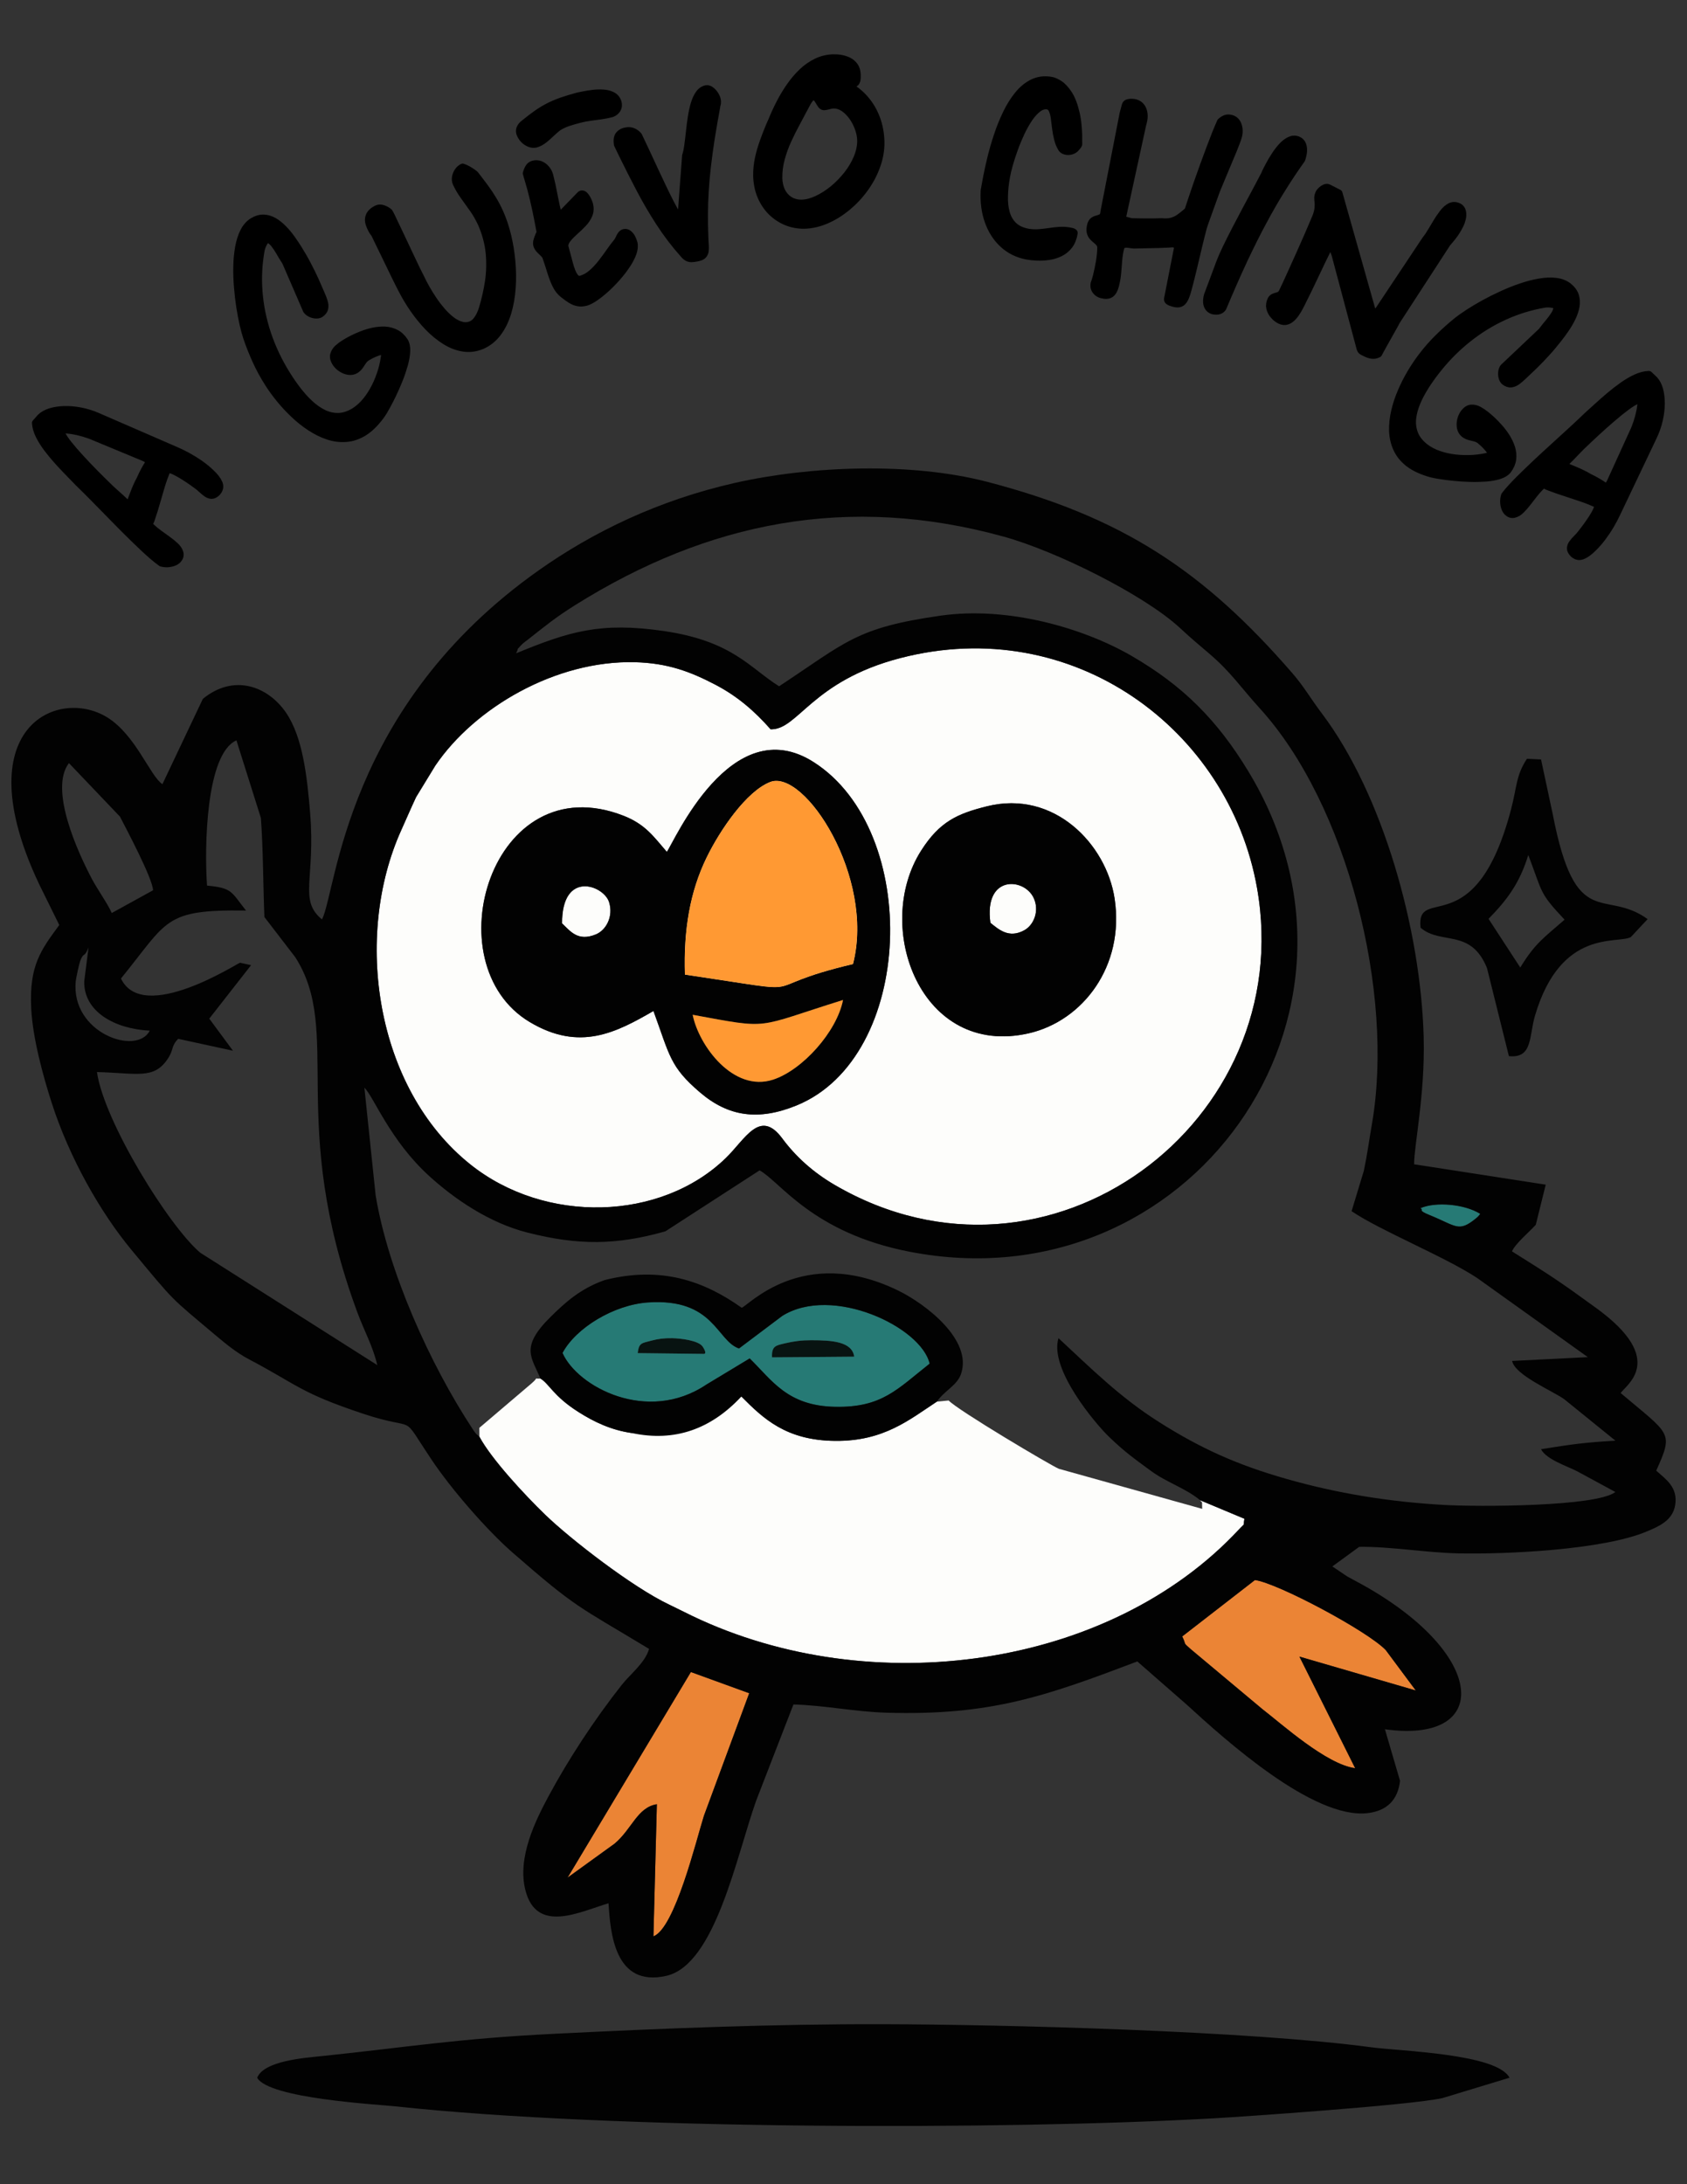<?xml version="1.0" encoding="UTF-8"?>
<!DOCTYPE svg PUBLIC "-//W3C//DTD SVG 1.1//EN" "http://www.w3.org/Graphics/SVG/1.1/DTD/svg11.dtd">
<!-- Creator: CorelDRAW -->
<svg xmlns="http://www.w3.org/2000/svg" xml:space="preserve" width="215.9mm" height="279.4mm" style="shape-rendering:geometricPrecision; text-rendering:geometricPrecision; image-rendering:optimizeQuality; fill-rule:evenodd; clip-rule:evenodd"
viewBox="0 0 215.9 279.4"
 xmlns:xlink="http://www.w3.org/1999/xlink">
 <rect x="0" y="0" width="215.9" height="279.4" fill="#333333" stroke="none"/>
 <defs>
  <style type="text/css">
   <![CDATA[
    .str0 {stroke:black;stroke-linecap:round;stroke-linejoin:round}
    .fil4 {fill:#020202}
    .fil0 {fill:#081311}
    .fil2 {fill:#267A75}
    .fil1 {fill:#EB8435}
    .fil3 {fill:#FDFDFB}
    .fil6 {fill:#FF9933}
    .fil5 {fill:black;fill-rule:nonzero}
   ]]>
  </style>
 </defs>
 <g id="Capa_x0020_1">
  <g id="_722105760">
   <path id="_722108136" class="fil0" d="M98.803 173.632l10.521 -0.087c-0.275,-1.951 -2.876,-2.101 -5.513,-2.104 -1.234,-0.001 -2.233,0.131 -3.325,0.39 -1.181,0.28 -1.748,0.329 -1.682,1.801z"/>
   <path id="_722108688" class="fil0" d="M81.611 173.089l8.294 0.098c0.008,-0.023 0.776,0.229 0.03,-0.92 -0.525,-0.809 -2.885,-1.072 -3.91,-1.089 -1.015,-0.017 -1.794,0.081 -2.634,0.306 -1.297,0.348 -1.619,0.272 -1.78,1.605z"/>
   <path id="_722108328" class="fil1" d="M151.297 209.333c0.6,1.184 -0.029,0.651 1.145,1.671l9.123 7.631c2.447,1.881 8.184,7.07 11.867,7.55l-7.134 -14.275 14.892 4.334 -3.849 -5.175c-2.346,-2.439 -13.795,-8.547 -16.735,-8.953l-9.309 7.216z"/>
   <path id="_722108208" class="fil1" d="M83.625 247.695c2.747,-1.004 5.501,-12.384 6.462,-15.421l5.796 -15.678 -7.464 -2.712 -15.783 26.302 6.019 -4.348c2.215,-1.853 2.906,-4.647 5.41,-5.041l-0.44 16.899z"/>
   <path id="_722108880" class="fil2" d="M98.803 173.632c-0.066,-1.473 0.501,-1.521 1.682,-1.801 1.092,-0.259 2.091,-0.391 3.325,-0.39 2.638,0.003 5.238,0.153 5.513,2.104l-10.521 0.087zm-17.192 -0.542c0.161,-1.333 0.484,-1.257 1.78,-1.605 0.841,-0.226 1.619,-0.323 2.634,-0.306 1.025,0.017 3.385,0.279 3.91,1.089 0.745,1.15 -0.023,0.898 -0.03,0.92l-8.294 -0.098zm-9.621 -0.021c1.889,4.311 10.848,9.128 18.414,4.043l5.54 -3.342c2.865,2.793 4.809,6.076 10.943,6.189 5.995,0.111 7.937,-2.255 12.087,-5.521 -1.075,-4.693 -12.465,-10.099 -18.861,-6.107l-5.538 4.166c-2.881,-0.985 -3.188,-6.463 -11.643,-5.887 -4.385,0.298 -9.239,3.267 -10.943,6.46z"/>
   <path id="_722108856" class="fil2" d="M189.447 155.278c-2,-1.252 -5.683,-1.583 -7.657,-0.734 0.477,0.298 -0.446,0.232 1.179,0.89 3.438,1.393 3.671,2.247 5.915,0.426 0.361,-0.293 0.311,-0.307 0.563,-0.583z"/>
   <path id="_722108808" class="fil3" d="M126.31 103.141c8.591,-2.142 15.291,4.843 16.339,11.824 1.295,8.627 -4.071,15.62 -10.964,17.207 -13.855,3.189 -20.018,-13.614 -13.795,-23.368 2.367,-3.71 4.632,-4.719 8.42,-5.663zm-40.971 5.828c0.873,-1.116 8.194,-18.252 18.797,-11.477 13.816,8.828 12.925,37.747 -2.191,43.914 -4.886,1.994 -8.728,1.435 -12.357,-1.664 -3.864,-3.299 -3.864,-4.702 -5.96,-10.417 -4.775,2.759 -9.454,5.217 -15.825,1.419 -12.511,-7.458 -4.876,-32.998 12.009,-26.388 2.811,1.1 3.865,2.706 5.527,4.612zm13.286 -15.676c-2.063,-2.33 -4.224,-4.225 -7.124,-5.734 -3.085,-1.605 -5.999,-2.745 -10.267,-2.85 -10.087,-0.247 -20.467,5.782 -25.521,13.227l-2.463 4.032c-0.703,1.501 -1.212,2.706 -1.902,4.236 -6.114,13.548 -3.368,32.982 8.843,42.743 9.57,7.65 24.351,7.288 32.705,-0.818 2.492,-2.418 4.357,-6.36 7.217,-2.503 1.736,2.342 3.96,4.345 6.716,5.951 27.388,15.965 59.365,-8.091 54.04,-38.018 -3.611,-20.293 -23.589,-35.109 -45.653,-29.377 -11.37,2.954 -13.067,9.19 -16.59,9.111z"/>
   <path id="_722108544" class="fil3" d="M61.359 183.793c1.523,2.838 5.753,7.398 8.416,9.971 3.254,3.144 11.207,9.296 15.863,11.495 1.001,0.473 1.932,0.963 2.991,1.468 22.907,10.945 53.353,6.73 69.923,-11.076 0.926,-0.995 0.505,-0.279 0.706,-1.372l-5.675 -2.375c0.356,0.536 0.223,-0.228 0.27,1.107l-18.342 -5.124c-1.054,-0.437 -12.958,-7.509 -14.105,-8.739l-1.512 0.15c-3.527,2.31 -6.792,5.074 -13.004,5.019 -6.296,-0.055 -9.216,-2.866 -12.009,-5.678l-14.002 4.677c-2.676,-0.381 -4.853,-1.427 -6.854,-2.697 -3.241,-2.057 -3.751,-3.631 -4.867,-4.28 -1.009,0.079 -0.063,-0.294 -1.139,0.632l-6.67 5.675 0.009 1.146z"/>
   <path id="_722108760" class="fil3" d="M109.168 123.322c2.859,-11.106 -6.229,-24.995 -10.599,-23.292 -3.042,1.185 -6.413,6.122 -8.15,9.686 -2.121,4.353 -2.95,9.262 -2.763,14.956 17.888,2.645 7.848,1.885 21.512,-1.35z"/>
   <path id="_722108400" class="fil3" d="M71.934 118.121c1.048,0.98 2.002,2.369 4.339,1.4 1.294,-0.537 2.258,-2.29 1.673,-4.13 -0.687,-2.161 -6.048,-4.109 -6.012,2.73z"/>
   <path id="_722108448" class="fil3" d="M126.751 118.049c0.992,0.772 2.338,2.091 4.389,0.918 1.171,-0.67 1.924,-2.477 1.135,-4.13 -1.234,-2.584 -6.377,-2.924 -5.524,3.212z"/>
   <path id="_722108784" class="fil4" d="M83.625 247.695l0.44 -16.899c-2.504,0.394 -3.195,3.188 -5.41,5.041l-6.019 4.348 15.783 -26.302 7.464 2.712 -5.796 15.678c-0.96,3.037 -3.715,14.416 -6.462,15.421zm67.672 -38.362l9.309 -7.216c2.941,0.405 14.389,6.513 16.735,8.953l3.849 5.175 -14.892 -4.334 7.134 14.275c-3.683,-0.48 -9.419,-5.669 -11.867,-7.55l-9.123 -7.631c-1.174,-1.02 -0.545,-0.487 -1.145,-1.671zm30.492 -54.788c1.974,-0.849 5.658,-0.518 7.657,0.734 -0.252,0.275 -0.203,0.29 -0.563,0.583 -2.245,1.82 -2.477,0.967 -5.915,-0.426 -1.625,-0.658 -0.702,-0.592 -1.179,-0.89zm-83.164 -61.252c3.523,0.079 5.22,-6.157 16.59,-9.111 22.064,-5.732 42.042,9.084 45.653,29.377 5.325,29.927 -26.652,53.983 -54.04,38.018 -2.756,-1.607 -4.98,-3.61 -6.716,-5.951 -2.86,-3.857 -4.725,0.085 -7.217,2.503 -8.354,8.106 -23.135,8.468 -32.705,0.818 -12.211,-9.761 -14.957,-29.195 -8.843,-42.743 0.691,-1.53 1.2,-2.735 1.902,-4.236l2.463 -4.032c5.054,-7.445 15.434,-13.474 25.521,-13.227 4.268,0.104 7.182,1.245 10.267,2.85 2.9,1.509 5.061,3.404 7.124,5.734zm-79.463 38.548c-1.641,3.254 -10.128,0.304 -9.47,-6.336 0.04,-0.405 0.449,-2.271 0.577,-2.6 0.472,-1.212 0.488,-0.277 1.06,-1.695l-0.55 4.312c-0.09,3.844 3.83,6.089 8.384,6.319zm7.333 -18.557c-0.352,-4.923 -0.141,-16.857 3.763,-18.576l3.131 9.928c0.297,4.123 0.278,8.412 0.448,12.666l3.951 5.145c6.127,9.528 -1.1,20.996 7.952,45.451 0.881,2.379 1.988,4.323 2.545,6.726l-22.657 -14.378c-4.017,-3.391 -12.319,-16.801 -13.22,-23.111 5.136,0.135 7.256,0.967 9.026,-1.641 0.87,-1.282 0.386,-1.56 1.366,-2.61l7.016 1.524 -3.033 -4.105 5.35 -6.842 -1.412 -0.309c-0.246,0.003 -12.411,7.919 -15.24,2.019 6.043,-7.407 5.426,-8.844 16.007,-8.696 -1.913,-2.39 -1.705,-2.884 -4.993,-3.191zm-12.196 3.51c-0.483,-1.144 -1.802,-2.979 -2.504,-4.299 -1.857,-3.494 -5.528,-11.543 -2.973,-14.88l6.534 6.851c0.801,1.571 4.176,7.884 4.23,9.416l-5.288 2.912zm139.285 75.11l5.675 2.375c-0.201,1.093 0.22,0.377 -0.706,1.372 -16.57,17.806 -47.017,22.022 -69.923,11.076 -1.059,-0.506 -1.99,-0.996 -2.991,-1.468 -4.656,-2.199 -12.609,-8.351 -15.863,-11.495 -2.663,-2.573 -6.892,-7.133 -8.416,-9.971l-0.399 -0.352c-0.227,-0.271 -0.228,-0.268 -0.45,-0.605 -5.527,-8.39 -10.824,-20.205 -12.437,-29.925l-1.44 -13.772c1.184,1.116 3.244,6.706 8.298,11.301 3.162,2.875 7.617,5.981 12.616,7.244 6.423,1.623 11.269,1.621 17.606,-0.172l12.055 -7.799c2.613,1.4 6.718,7.983 19.185,10.405 35.684,6.934 62.317,-30.224 43.355,-61.468 -3.97,-6.542 -8.364,-10.957 -14.987,-14.781 -6.05,-3.493 -15.683,-6.354 -24.396,-5.114 -10.832,1.542 -12.084,3.386 -20.658,9.033 -3.723,-2.313 -5.939,-5.784 -14.76,-7.069 -8.143,-1.186 -12.126,0.073 -18.9,2.852 0.528,-1.038 -0.234,-0.048 0.629,-1.018 0.242,-0.272 0.548,-0.475 0.937,-0.779 2.191,-1.717 3.438,-2.763 5.934,-4.33 17.07,-10.714 35.052,-14.278 54.905,-8.798 6.798,1.876 18.061,7.504 22.579,11.705 1.386,1.289 2.534,2.246 3.644,3.191 2.889,2.461 4.023,4.287 6.582,7.103 11.139,12.259 17.235,36.339 14.315,53.168 -0.379,2.185 -0.6,3.929 -1.031,5.953l-1.568 5.167c3.7,2.507 11.816,5.758 16.047,8.531l14.186 10.139 -9.688 0.488c0.348,1.808 5.17,3.825 6.664,4.891l6.557 5.307c-4.067,0.24 -5.53,0.455 -9.526,1.092 0.707,1.336 3.328,2.147 4.661,2.841l4.857 2.633c-2.445,1.899 -17.642,1.893 -21.818,1.66 -7.166,-0.398 -13.782,-1.488 -20.248,-3.328 -6.344,-1.805 -11.016,-3.914 -16.322,-7.273 -5.015,-3.174 -8.63,-6.795 -12.88,-10.738 -1.227,3.947 4.805,11.037 6.504,12.658 1.997,1.905 3.011,2.62 5.282,4.29 2.133,1.568 4.346,2.162 6.334,3.776zm-112.379 -74.291c-3.02,-2.494 -0.818,-5.162 -1.516,-13.611 -0.377,-4.564 -0.922,-9.708 -3.104,-12.869 -2.289,-3.316 -6.623,-5.011 -10.624,-1.735l-5.176 10.911c-1.573,-1.025 -3.414,-6.289 -7.063,-8.545 -6.332,-3.915 -18.224,1.277 -8.703,21.36l2.567 5.206c-2.364,3.201 -3.856,5.184 -3.595,10.617 0.185,3.842 1.514,8.668 2.61,12.083 2.278,7.103 6.282,14.103 10.195,18.819 5.741,6.919 4.888,5.975 10.684,10.867 1.412,1.192 2.797,2.327 4.373,3.158 6.209,3.272 6.516,4.267 14.564,6.953 7.393,2.467 4.574,-0.444 8.828,5.913 2.574,3.847 7.142,9.067 10.366,11.877 8.262,7.202 8.254,6.742 17.457,12.309 -0.516,1.794 -2.404,3.219 -3.499,4.606 -3.465,4.385 -6.85,9.55 -9.37,14.245 -1.642,3.059 -4.029,7.813 -2.961,12.012 1.425,5.606 6.912,2.787 10.639,1.677 0.241,3.702 0.737,10.794 7.396,9.283 6.267,-1.423 8.986,-15.344 11.495,-22.396l4.775 -12.319c4.014,0.11 7.795,0.929 11.859,1.053 13.411,0.409 20.511,-2.147 32.152,-6.556l6.327 5.531c4.975,4.557 16.175,14.636 23.102,13.877 2.529,-0.277 3.925,-1.72 4.191,-4.137l-1.933 -6.596c13.539,1.907 13.347,-9.433 -2.837,-18.47 -0.716,-0.4 -1.288,-0.687 -1.999,-1.085l-1.892 -1.276 3.437 -2.504c4.026,-0.051 8.476,0.741 12.657,0.835 6.156,0.138 18.631,-0.446 24.19,-2.82 1.367,-0.584 3.243,-1.317 3.584,-3.315 0.402,-2.353 -1.245,-3.379 -2.42,-4.447 2.248,-4.991 1.821,-4.539 -4.543,-9.921 0.537,-0.96 6.068,-4.179 -3.098,-10.852 -4.695,-3.419 -5.861,-4.173 -10.82,-7.28 0.431,-0.986 2.138,-2.403 3.048,-3.397l1.273 -5.134 -16.844 -2.607c-0.018,-2.311 1.416,-8.949 1.225,-16.231 -0.361,-13.772 -5.234,-31.113 -13.026,-41.435 -1.481,-1.962 -2.309,-3.454 -3.751,-5.119 -11.436,-13.201 -21.882,-20.036 -39.113,-24.521 -9.645,-2.511 -22.463,-2.058 -32.2,0.132 -9.876,2.221 -18.263,6.327 -25.114,11.158 -24.891,17.548 -25.906,41.008 -27.791,44.7z"/>
   <path id="_722107680" class="fil4" d="M32.912 265.782c1.503,2.671 15.352,3.405 17.867,3.677 27.422,2.96 77.339,3.051 104.694,1.507 3.24,-0.183 24.921,-1.651 29.134,-2.581l8.579 -2.604c-1.604,-3.091 -14.017,-3.399 -17.707,-3.896 -15.578,-2.097 -46.751,-2.913 -62.428,-2.951 -14.232,-0.034 -28.091,0.529 -42.074,1.224 -12.527,0.622 -18.631,1.694 -29.799,2.855 -2.199,0.229 -7.401,0.601 -8.265,2.769z"/>
   <path id="_722107656" class="fil4" d="M88.648 129.811c10.188,1.866 7.752,1.687 19.241,-1.894 -0.793,4.068 -5.197,8.962 -8.943,10.188 -5.097,1.668 -9.519,-4.359 -10.299,-8.294zm20.52 -6.49c-13.663,3.235 -3.623,3.995 -21.512,1.35 -0.187,-5.694 0.642,-10.603 2.763,-14.956 1.737,-3.564 5.108,-8.501 8.15,-9.686 4.37,-1.702 13.457,12.187 10.599,23.292zm-37.234 -5.201c-0.036,-6.84 5.325,-4.891 6.012,-2.73 0.585,1.84 -0.379,3.593 -1.673,4.13 -2.336,0.97 -3.291,-0.419 -4.339,-1.4zm13.406 -9.152c-1.661,-1.907 -2.716,-3.512 -5.527,-4.612 -16.885,-6.609 -24.52,18.93 -12.009,26.388 6.371,3.798 11.05,1.339 15.825,-1.419 2.096,5.715 2.096,7.118 5.96,10.417 3.628,3.098 7.471,3.657 12.357,1.664 15.116,-6.168 16.007,-35.087 2.191,-43.914 -10.603,-6.775 -17.924,10.361 -18.797,11.477z"/>
   <path id="_722107632" class="fil4" d="M126.751 118.049c-0.853,-6.136 4.29,-5.796 5.524,-3.212 0.789,1.653 0.036,3.46 -1.135,4.13 -2.051,1.173 -3.397,-0.146 -4.389,-0.918zm-0.441 -14.908c-3.788,0.944 -6.053,1.953 -8.42,5.663 -6.223,9.754 -0.06,26.557 13.795,23.368 6.893,-1.587 12.259,-8.579 10.964,-17.207 -1.048,-6.981 -7.748,-13.966 -16.339,-11.824z"/>
   <path id="_722107608" class="fil4" d="M71.99 173.068c1.704,-3.193 6.559,-6.162 10.943,-6.46 8.455,-0.575 8.762,4.903 11.643,5.887l5.538 -4.166c6.396,-3.993 17.785,1.414 18.861,6.107 -4.15,3.266 -6.093,5.632 -12.087,5.521 -6.134,-0.113 -8.079,-3.396 -10.943,-6.189l-5.54 3.342c-7.566,5.085 -16.525,0.268 -18.414,-4.043zm-2.831 3.272c1.116,0.65 1.625,2.223 4.867,4.28 2.001,1.27 4.178,2.315 6.854,2.697 5.467,1.161 10.105,-0.499 14.002,-4.677 2.794,2.812 5.714,5.622 12.009,5.678 6.212,0.055 9.477,-2.709 13.004,-5.019 0.982,-1.421 2.565,-2.05 3.084,-3.515 1.539,-4.346 -4.497,-8.986 -8.087,-10.725 -12.227,-5.923 -19.294,2.136 -19.974,2.226 -4.793,-3.4 -10.262,-5.375 -17.534,-3.54 -3.119,1.106 -5.031,2.848 -6.921,4.711 -3.966,3.912 -2.411,5.168 -1.304,7.884z"/>
   <path id="_722107584" class="fil4" d="M190.502 117.537c2.292,-2.348 3.957,-4.472 5.085,-8.168 1.897,4.971 1.357,4.774 4.647,8.276 -2.647,2.31 -3.769,2.998 -5.672,6.12l-4.061 -6.228zm-8.701 1.134c2.617,2.256 6.416,0.036 8.5,5.159l2.806 11.269c3.071,0.32 2.564,-2.568 3.349,-5.21 3.329,-11.211 10.581,-9.088 12.252,-10.017l2.154 -2.301c-5.561,-4.019 -9.208,1.819 -12.149,-13.446l-1.492 -6.977 -1.803 -0.089c-1.413,2.139 -1.27,3.554 -2.03,6.451 -4.567,17.417 -12.186,9.516 -11.586,15.163z"/>
   <path id="_722107392" class="fil5 str0" d="M20.671 71.978c0.252,0.067 0.507,0.1 0.772,0.086 0.264,-0.014 0.504,-0.061 0.735,-0.145 0.23,-0.084 0.412,-0.196 0.556,-0.345 0.241,-0.269 0.321,-0.544 0.24,-0.846 -0.086,-0.296 -0.265,-0.581 -0.554,-0.85 -0.312,-0.292 -0.643,-0.565 -0.992,-0.81 -0.349,-0.254 -0.704,-0.503 -1.063,-0.766 -0.359,-0.254 -0.709,-0.545 -1.05,-0.866 -0.135,-0.139 -0.208,-0.266 -0.205,-0.374 -0.002,-0.114 0.025,-0.227 0.079,-0.332 0.059,-0.11 0.1,-0.219 0.136,-0.343 0.256,-0.746 0.48,-1.459 0.671,-2.148 0.196,-0.684 0.392,-1.368 0.598,-2.043 0.205,-0.684 0.453,-1.383 0.748,-2.111 0.098,-0.091 0.277,-0.104 0.519,-0.028 0.247,0.071 0.537,0.194 0.857,0.372 0.324,0.174 0.658,0.367 0.988,0.583 0.339,0.216 0.641,0.424 0.918,0.617 0.277,0.194 0.483,0.346 0.636,0.457 0.215,0.162 0.422,0.333 0.624,0.528 0.207,0.19 0.408,0.357 0.604,0.49 0.201,0.138 0.405,0.206 0.613,0.211 0.208,-0.004 0.419,-0.116 0.641,-0.337 0.334,-0.356 0.417,-0.74 0.249,-1.143 -0.172,-0.408 -0.511,-0.856 -1.03,-1.338 -0.418,-0.404 -0.883,-0.779 -1.39,-1.138 -0.517,-0.36 -1.052,-0.69 -1.605,-0.993 -0.554,-0.302 -1.102,-0.562 -1.649,-0.793l-9.857 -4.28c-0.719,-0.314 -1.451,-0.537 -2.181,-0.675 -0.73,-0.139 -1.426,-0.197 -2.087,-0.176 -0.666,0.026 -1.255,0.117 -1.777,0.282 -0.517,0.17 -0.919,0.404 -1.212,0.697 -0.079,0.082 -0.176,0.192 -0.296,0.336 -0.12,0.144 -0.222,0.259 -0.315,0.355 0.028,0.5 0.183,1.032 0.463,1.599 0.279,0.557 0.639,1.128 1.074,1.697 0.44,0.574 0.903,1.133 1.395,1.672 0.491,0.54 0.973,1.042 1.425,1.506 0.457,0.46 0.842,0.86 1.165,1.199 0.659,0.636 1.274,1.249 1.852,1.834 0.582,0.59 1.155,1.171 1.718,1.752 0.563,0.581 1.15,1.175 1.761,1.793 0.611,0.618 1.275,1.278 2.001,1.978 0.322,0.311 0.663,0.64 1.029,0.984 0.365,0.343 0.74,0.677 1.114,1.001 0.374,0.324 0.734,0.606 1.083,0.851zm-4.412 -7.494c-0.265,-0.255 -0.543,-0.515 -0.831,-0.775 -0.288,-0.26 -0.557,-0.501 -0.807,-0.723 -0.25,-0.222 -0.442,-0.399 -0.581,-0.533 -0.63,-0.608 -1.27,-1.244 -1.929,-1.909 -0.654,-0.66 -1.27,-1.31 -1.853,-1.948 -0.583,-0.628 -1.085,-1.214 -1.505,-1.741 -0.42,-0.527 -0.707,-0.961 -0.869,-1.304 -0.162,-0.342 -0.151,-0.546 0.041,-0.62 0.42,-0.003 0.88,0.032 1.368,0.113 0.488,0.081 0.967,0.191 1.442,0.334 0.485,0.143 0.922,0.296 1.317,0.473l6.369 2.639c0.186,0.077 0.329,0.16 0.43,0.248 0.096,0.083 0.211,0.195 0.346,0.334 -0.221,0.316 -0.442,0.669 -0.648,1.056 -0.215,0.387 -0.407,0.787 -0.589,1.206 -0.151,0.263 -0.302,0.563 -0.447,0.906 -0.15,0.338 -0.281,0.667 -0.403,0.995 -0.127,0.324 -0.226,0.6 -0.312,0.823 -0.086,0.224 -0.145,0.352 -0.173,0.391 -0.028,0.038 -0.07,0.063 -0.131,0.087 -0.056,0.029 -0.137,0.007 -0.237,-0.053zm18.096 -15.487c0.424,0.665 0.917,1.342 1.472,2.027 0.564,0.688 1.173,1.347 1.835,1.966 0.66,0.628 1.358,1.177 2.091,1.656 0.733,0.479 1.482,0.847 2.248,1.101 0.762,0.249 1.534,0.349 2.3,0.288 0.769,-0.055 1.517,-0.309 2.251,-0.76 0.444,-0.285 0.862,-0.625 1.247,-1.031 0.391,-0.409 0.748,-0.846 1.07,-1.315 0.145,-0.209 0.339,-0.543 0.582,-0.986 0.246,-0.438 0.512,-0.958 0.793,-1.544 0.286,-0.589 0.551,-1.211 0.811,-1.854 0.262,-0.652 0.472,-1.288 0.65,-1.911 0.172,-0.62 0.269,-1.184 0.295,-1.697 0.021,-0.509 -0.058,-0.925 -0.244,-1.235 -0.31,-0.484 -0.68,-0.836 -1.109,-1.056 -0.429,-0.22 -0.891,-0.342 -1.389,-0.369 -0.5,-0.018 -1,0.026 -1.515,0.135 -0.506,0.111 -0.996,0.26 -1.461,0.448 -0.463,0.179 -0.886,0.372 -1.255,0.564 -0.369,0.191 -0.665,0.361 -0.886,0.499 -0.304,0.182 -0.59,0.392 -0.853,0.627 -0.263,0.235 -0.436,0.501 -0.524,0.8 -0.089,0.3 -0.021,0.635 0.204,1.007 0.18,0.289 0.426,0.53 0.715,0.728 0.295,0.194 0.601,0.318 0.924,0.368 0.319,0.045 0.618,-0.008 0.882,-0.165 0.223,-0.147 0.399,-0.32 0.536,-0.516 0.134,-0.202 0.271,-0.398 0.4,-0.597 0.137,-0.196 0.302,-0.362 0.514,-0.502 0.113,-0.071 0.29,-0.166 0.533,-0.294 0.241,-0.119 0.5,-0.234 0.776,-0.335 0.276,-0.101 0.511,-0.154 0.715,-0.155 0.201,-0.007 0.311,0.081 0.339,0.253 -0.064,0.718 -0.204,1.451 -0.413,2.189 -0.218,0.735 -0.495,1.452 -0.836,2.13 -0.337,0.683 -0.738,1.304 -1.184,1.851 -0.452,0.55 -0.947,0.994 -1.482,1.336 -0.706,0.433 -1.399,0.661 -2.067,0.677 -0.668,0.015 -1.309,-0.128 -1.929,-0.426 -0.623,-0.304 -1.212,-0.716 -1.775,-1.239 -0.563,-0.523 -1.091,-1.115 -1.591,-1.764 -0.494,-0.652 -0.957,-1.317 -1.376,-2.001 -1.03,-1.649 -1.842,-3.364 -2.441,-5.141 -0.598,-1.777 -0.968,-3.579 -1.109,-5.406 -0.146,-1.823 -0.049,-3.634 0.282,-5.425 0.032,-0.138 0.081,-0.287 0.145,-0.461 0.068,-0.169 0.149,-0.329 0.237,-0.479 0.093,-0.153 0.185,-0.258 0.29,-0.331 0.183,-0.098 0.377,-0.078 0.58,0.071 0.209,0.145 0.409,0.351 0.599,0.618 0.2,0.269 0.375,0.538 0.529,0.796 0.148,0.262 0.263,0.458 0.344,0.589l0.489 0.782 2.562 5.916c0.004,0.006 0.012,0.032 0.029,0.084 0.02,0.058 0.04,0.101 0.064,0.141 0.116,0.172 0.278,0.307 0.486,0.413 0.214,0.103 0.436,0.169 0.666,0.183 0.224,0.018 0.412,-0.021 0.569,-0.111 0.297,-0.193 0.476,-0.424 0.53,-0.678 0.056,-0.264 0.038,-0.544 -0.057,-0.847 -0.091,-0.298 -0.204,-0.605 -0.346,-0.919 -0.267,-0.629 -0.543,-1.26 -0.825,-1.888 -0.288,-0.624 -0.601,-1.264 -0.945,-1.915 -0.335,-0.65 -0.727,-1.327 -1.162,-2.024 -0.262,-0.419 -0.55,-0.854 -0.872,-1.307 -0.319,-0.447 -0.668,-0.867 -1.044,-1.254 -0.376,-0.388 -0.773,-0.707 -1.186,-0.953 -0.423,-0.248 -0.858,-0.378 -1.314,-0.4 -0.458,-0.013 -0.925,0.121 -1.41,0.416 -0.467,0.299 -0.837,0.728 -1.125,1.302 -0.286,0.565 -0.492,1.23 -0.628,1.984 -0.135,0.754 -0.215,1.56 -0.229,2.42 -0.023,0.858 0.008,1.728 0.081,2.613 0.069,0.879 0.168,1.731 0.294,2.551 0.13,0.825 0.273,1.571 0.43,2.252 0.154,0.676 0.31,1.24 0.462,1.697 0.343,1.015 0.747,2.015 1.195,2.996 0.448,0.981 0.963,1.92 1.538,2.814zm13.617 -19.096c0.088,0.18 0.216,0.452 0.391,0.813 0.175,0.361 0.375,0.777 0.605,1.245 0.224,0.471 0.463,0.957 0.709,1.462 0.247,0.505 0.479,0.994 0.709,1.462 0.23,0.468 0.436,0.881 0.612,1.242 0.181,0.358 0.316,0.627 0.41,0.805 0.431,0.854 0.935,1.705 1.513,2.545 0.579,0.84 1.211,1.619 1.894,2.332 0.689,0.71 1.416,1.308 2.176,1.782 0.76,0.474 1.536,0.772 2.335,0.891 0.799,0.12 1.6,0.012 2.402,-0.338 0.797,-0.362 1.459,-0.913 1.991,-1.64 0.526,-0.724 0.938,-1.573 1.23,-2.545 0.289,-0.977 0.468,-2.022 0.55,-3.134 0.077,-1.109 0.064,-2.238 -0.043,-3.382 -0.099,-1.141 -0.28,-2.238 -0.537,-3.294 -0.261,-1.062 -0.579,-2.024 -0.963,-2.885 -0.275,-0.617 -0.569,-1.18 -0.881,-1.7 -0.312,-0.519 -0.651,-1.034 -1.02,-1.535 -0.369,-0.501 -0.776,-1.037 -1.22,-1.607 -0.036,-0.065 -0.151,-0.174 -0.348,-0.306 -0.194,-0.14 -0.409,-0.279 -0.652,-0.412 -0.239,-0.127 -0.451,-0.224 -0.625,-0.27 -0.211,0.101 -0.398,0.257 -0.548,0.478 -0.157,0.223 -0.26,0.467 -0.314,0.74 -0.051,0.264 -0.026,0.516 0.074,0.757 0.276,0.587 0.598,1.146 0.984,1.668 0.38,0.526 0.769,1.07 1.165,1.632 0.403,0.559 0.757,1.192 1.082,1.888 0.548,1.263 0.881,2.504 1.002,3.745 0.118,1.235 0.09,2.454 -0.086,3.652 -0.182,1.2 -0.444,2.37 -0.795,3.521 -0.081,0.278 -0.195,0.548 -0.324,0.817 -0.135,0.272 -0.295,0.519 -0.476,0.739 -0.183,0.213 -0.391,0.371 -0.62,0.481 -0.418,0.179 -0.841,0.214 -1.273,0.099 -0.435,-0.106 -0.859,-0.32 -1.288,-0.641 -0.428,-0.321 -0.836,-0.711 -1.234,-1.162 -0.392,-0.455 -0.769,-0.938 -1.114,-1.45 -0.345,-0.512 -0.655,-1.01 -0.929,-1.496 -0.274,-0.485 -0.5,-0.926 -0.68,-1.314 -0.132,-0.248 -0.317,-0.612 -0.558,-1.105 -0.235,-0.495 -0.506,-1.055 -0.801,-1.684 -0.301,-0.627 -0.599,-1.262 -0.901,-1.91 -0.303,-0.648 -0.591,-1.244 -0.853,-1.8 -0.262,-0.556 -0.478,-1.009 -0.648,-1.357 -0.17,-0.349 -0.266,-0.532 -0.295,-0.564 -0.225,-0.193 -0.472,-0.338 -0.747,-0.428 -0.268,-0.093 -0.513,-0.101 -0.723,-0.014 -0.275,0.122 -0.515,0.273 -0.712,0.471 -0.2,0.192 -0.321,0.428 -0.373,0.707 -0.058,0.282 -0,0.607 0.162,0.989 0.087,0.195 0.163,0.366 0.243,0.513 0.08,0.147 0.19,0.311 0.34,0.5zm21.89 2.829c0.233,0.664 0.448,1.312 0.639,1.946 0.191,0.634 0.406,1.206 0.655,1.72 0.244,0.523 0.575,0.932 0.977,1.246 0.342,0.268 0.658,0.495 0.95,0.679 0.29,0.178 0.592,0.298 0.897,0.354 0.301,0.065 0.647,0.041 1.028,-0.061 0.302,-0.088 0.673,-0.277 1.112,-0.575 0.433,-0.296 0.895,-0.662 1.385,-1.105 0.49,-0.443 0.964,-0.922 1.431,-1.449 0.461,-0.525 0.874,-1.05 1.228,-1.588 0.362,-0.533 0.626,-1.046 0.801,-1.529 0.167,-0.487 0.213,-0.908 0.121,-1.278 -0.054,-0.2 -0.138,-0.413 -0.246,-0.633 -0.114,-0.219 -0.25,-0.39 -0.417,-0.524 -0.161,-0.137 -0.347,-0.184 -0.555,-0.135 -0.153,0.048 -0.273,0.142 -0.368,0.279 -0.093,0.142 -0.176,0.296 -0.248,0.468 -0.08,0.167 -0.165,0.314 -0.268,0.446 -0.283,0.339 -0.591,0.739 -0.92,1.215 -0.328,0.482 -0.689,0.966 -1.07,1.456 -0.381,0.489 -0.79,0.924 -1.232,1.313 -0.444,0.382 -0.921,0.641 -1.434,0.792 -0.268,0.058 -0.501,-0.011 -0.694,-0.215 -0.195,-0.211 -0.352,-0.487 -0.484,-0.825 -0.132,-0.338 -0.241,-0.669 -0.325,-1.006l-0.602 -2.246c0.015,-0.329 0.145,-0.647 0.4,-0.958 0.249,-0.309 0.554,-0.619 0.911,-0.936 0.359,-0.311 0.699,-0.644 1.035,-0.99 0.33,-0.344 0.583,-0.716 0.753,-1.115 0.175,-0.407 0.195,-0.848 0.078,-1.335 -0.019,-0.071 -0.063,-0.184 -0.122,-0.327 -0.061,-0.15 -0.136,-0.302 -0.226,-0.458 -0.09,-0.156 -0.193,-0.28 -0.295,-0.378 -0.11,-0.102 -0.216,-0.136 -0.321,-0.115 -0.019,0.005 -0.045,0.012 -0.076,0.027 -0.032,0.009 -0.055,0.029 -0.069,0.053l-2.505 2.58 -0.348 0.093c-0.221,-0.875 -0.414,-1.75 -0.577,-2.619 -0.157,-0.871 -0.344,-1.721 -0.56,-2.555 -0.085,-0.316 -0.235,-0.594 -0.444,-0.829 -0.203,-0.243 -0.443,-0.414 -0.722,-0.526 -0.277,-0.105 -0.573,-0.123 -0.871,-0.05 -0.244,0.072 -0.429,0.205 -0.549,0.403 -0.126,0.2 -0.228,0.441 -0.307,0.739 0.083,0.31 0.172,0.618 0.269,0.924 0.096,0.306 0.185,0.615 0.268,0.924 0.254,0.949 0.483,1.905 0.682,2.854 0.201,0.956 0.385,1.903 0.552,2.834 -0.026,0.083 -0.087,0.217 -0.175,0.407 -0.088,0.19 -0.157,0.395 -0.223,0.613 -0.066,0.218 -0.082,0.416 -0.042,0.592 0.058,0.192 0.152,0.36 0.283,0.512 0.137,0.15 0.281,0.298 0.435,0.437 0.148,0.14 0.285,0.29 0.405,0.452zm-3.299 -15.72c0.101,0.298 0.254,0.561 0.475,0.793 0.221,0.231 0.467,0.401 0.744,0.506 0.273,0.114 0.54,0.132 0.807,0.068 0.347,-0.1 0.684,-0.287 1.017,-0.542 0.325,-0.26 0.638,-0.538 0.939,-0.833 0.31,-0.29 0.6,-0.548 0.877,-0.754 0.379,-0.24 0.784,-0.431 1.22,-0.583 0.439,-0.145 0.868,-0.274 1.302,-0.383l0.271 -0.073c0.428,-0.108 0.867,-0.198 1.315,-0.256 0.448,-0.058 0.894,-0.122 1.349,-0.181 0.454,-0.059 0.9,-0.151 1.341,-0.263 0.187,-0.05 0.349,-0.142 0.495,-0.271 0.152,-0.131 0.263,-0.285 0.329,-0.475 0.067,-0.191 0.065,-0.405 0.009,-0.639 -0.12,-0.397 -0.342,-0.683 -0.681,-0.862 -0.339,-0.179 -0.726,-0.283 -1.175,-0.308 -0.443,-0.027 -0.897,-0.016 -1.345,0.042 -0.448,0.058 -0.839,0.121 -1.18,0.192 -0.341,0.071 -0.57,0.118 -0.69,0.137 -0.813,0.218 -1.529,0.438 -2.137,0.649 -0.612,0.22 -1.164,0.457 -1.669,0.717 -0.505,0.26 -0.997,0.565 -1.492,0.912 -0.489,0.345 -1.028,0.76 -1.607,1.233 -0.179,0.131 -0.329,0.296 -0.434,0.497 -0.114,0.196 -0.142,0.425 -0.081,0.679zm12.511 1.478l0.578 1.201c0.773,1.574 1.543,3.094 2.31,4.56 0.774,1.465 1.599,2.873 2.483,4.231 0.885,1.364 1.875,2.669 2.986,3.925 0.199,0.243 0.385,0.414 0.551,0.507 0.166,0.093 0.335,0.131 0.524,0.125 0.189,-0.006 0.422,-0.034 0.69,-0.088 0.329,-0.058 0.57,-0.155 0.722,-0.29 0.146,-0.134 0.243,-0.315 0.273,-0.53 0.03,-0.216 0.037,-0.481 0.018,-0.783 -0.026,-0.301 -0.04,-0.651 -0.056,-1.049 -0.04,-0.997 -0.056,-1.972 -0.048,-2.93 0.001,-0.957 0.034,-1.926 0.097,-2.914 0.057,-0.987 0.151,-2.029 0.277,-3.123 0.126,-1.094 0.283,-2.282 0.48,-3.552 0.203,-1.271 0.445,-2.671 0.725,-4.199l-0.007 -0.04c0.052,-0.165 0.084,-0.293 0.095,-0.383 0.01,-0.097 0.002,-0.217 -0.023,-0.362 -0.036,-0.204 -0.128,-0.419 -0.27,-0.645 -0.142,-0.226 -0.31,-0.414 -0.506,-0.562 -0.189,-0.15 -0.383,-0.211 -0.569,-0.185 -0.374,0.073 -0.683,0.283 -0.926,0.638 -0.251,0.349 -0.444,0.791 -0.602,1.321 -0.15,0.535 -0.272,1.113 -0.366,1.734 -0.094,0.621 -0.175,1.239 -0.235,1.86 -0.068,0.616 -0.137,1.185 -0.209,1.699 -0.071,0.521 -0.159,0.944 -0.272,1.269 -0.018,0.247 -0.043,0.639 -0.087,1.162 -0.036,0.529 -0.081,1.12 -0.134,1.781 -0.052,0.667 -0.105,1.328 -0.151,1.994 -0.053,0.661 -0.091,1.251 -0.127,1.78 -0.037,0.522 -0.056,0.912 -0.067,1.159l-0.237 0.042c-0.087,0.009 -0.237,-0.148 -0.434,-0.46 -0.205,-0.317 -0.452,-0.755 -0.741,-1.315 -0.287,-0.553 -0.603,-1.19 -0.946,-1.903 -0.343,-0.713 -0.693,-1.466 -1.062,-2.249 -0.37,-0.79 -0.732,-1.574 -1.093,-2.352 -0.36,-0.771 -0.706,-1.504 -1.03,-2.186 -0.226,-0.245 -0.461,-0.421 -0.709,-0.52 -0.255,-0.098 -0.523,-0.118 -0.819,-0.066 -0.384,0.054 -0.688,0.216 -0.901,0.471 -0.213,0.255 -0.276,0.666 -0.184,1.227zm17.813 3.963c0.024,0.962 0.199,1.834 0.527,2.617 0.328,0.776 0.774,1.444 1.332,2.002 0.564,0.551 1.2,0.975 1.914,1.27 0.72,0.288 1.478,0.429 2.273,0.421 0.929,-0.023 1.861,-0.233 2.796,-0.637 0.929,-0.397 1.815,-0.947 2.658,-1.637 0.837,-0.69 1.585,-1.485 2.237,-2.385 0.653,-0.894 1.164,-1.845 1.527,-2.86 0.37,-1.009 0.553,-2.035 0.541,-3.077 -0.025,-1.076 -0.21,-2.082 -0.56,-3.011 -0.35,-0.936 -0.846,-1.763 -1.474,-2.487 -0.627,-0.718 -1.366,-1.293 -2.222,-1.726 -0.054,-0.012 -0.168,-0.03 -0.336,-0.074 -0.168,-0.037 -0.356,-0.081 -0.557,-0.137 -0.202,-0.057 -0.376,-0.114 -0.531,-0.178 -0.155,-0.057 -0.243,-0.123 -0.271,-0.182 0.072,-0.061 0.145,-0.103 0.205,-0.131 0.06,-0.021 0.14,-0.036 0.233,-0.037 0.227,0.003 0.448,0.039 0.677,0.115 0.222,0.07 0.444,0.146 0.672,0.215 0.229,0.076 0.463,0.112 0.704,0.115 0.147,-0.009 0.246,-0.071 0.304,-0.186 0.065,-0.115 0.103,-0.249 0.113,-0.403 0.011,-0.154 0.008,-0.294 0.006,-0.421l-0.001 -0.08c-0.014,-0.427 -0.114,-0.78 -0.306,-1.057 -0.192,-0.284 -0.443,-0.5 -0.74,-0.655 -0.303,-0.155 -0.626,-0.263 -0.968,-0.324 -0.342,-0.061 -0.676,-0.082 -0.991,-0.076 -0.761,0.02 -1.474,0.193 -2.136,0.512 -0.663,0.319 -1.284,0.751 -1.849,1.295 -0.565,0.545 -1.089,1.155 -1.558,1.839 -0.476,0.683 -0.905,1.399 -1.286,2.148 -0.381,0.742 -0.716,1.476 -1.011,2.203l-0.27 0.606c-0.276,0.646 -0.538,1.326 -0.793,2.032 -0.255,0.706 -0.47,1.425 -0.63,2.163 -0.161,0.738 -0.235,1.474 -0.229,2.209zm2.732 0.313c-0.008,-0.842 0.098,-1.673 0.324,-2.492 0.22,-0.819 0.513,-1.62 0.874,-2.401 0.36,-0.782 0.742,-1.543 1.15,-2.286 0.401,-0.742 0.783,-1.457 1.139,-2.145 0.272,-0.526 0.506,-0.858 0.704,-1.008 0.198,-0.151 0.371,-0.18 0.52,-0.089 0.142,0.098 0.278,0.242 0.402,0.434 0.117,0.198 0.234,0.384 0.344,0.555 0.11,0.172 0.232,0.257 0.359,0.268 0.2,-0.01 0.4,-0.047 0.606,-0.111 0.199,-0.064 0.413,-0.101 0.633,-0.111 0.475,-0.002 0.925,0.144 1.344,0.424 0.419,0.287 0.787,0.661 1.116,1.123 0.322,0.462 0.578,0.959 0.768,1.49 0.19,0.538 0.292,1.051 0.301,1.552 0.006,0.742 -0.154,1.493 -0.475,2.254 -0.314,0.754 -0.75,1.477 -1.292,2.168 -0.549,0.685 -1.153,1.303 -1.819,1.849 -0.672,0.54 -1.353,0.973 -2.043,1.292 -0.696,0.326 -1.355,0.491 -1.97,0.509 -0.595,0.004 -1.105,-0.128 -1.551,-0.401 -0.439,-0.273 -0.787,-0.654 -1.036,-1.145 -0.249,-0.497 -0.38,-1.069 -0.398,-1.731zm26.391 1.573c-0.087,1.457 0.086,2.784 0.509,3.964 0.423,1.181 1.058,2.161 1.9,2.927 0.849,0.767 1.86,1.264 3.037,1.479 0.388,0.069 0.821,0.117 1.3,0.134 0.485,0.018 0.979,-0.011 1.481,-0.085 0.502,-0.074 0.976,-0.221 1.421,-0.441 0.446,-0.22 0.827,-0.533 1.143,-0.939 0.309,-0.407 0.516,-0.927 0.622,-1.567 0,-0.041 -0.035,-0.074 -0.103,-0.106 -0.077,-0.027 -0.16,-0.055 -0.259,-0.073 -0.098,-0.024 -0.176,-0.038 -0.249,-0.051 -0.422,-0.068 -0.853,-0.089 -1.286,-0.057 -0.433,0.032 -0.87,0.084 -1.302,0.15 -0.439,0.065 -0.882,0.116 -1.322,0.147 -0.447,0.03 -0.89,0.006 -1.332,-0.065 -0.802,-0.148 -1.435,-0.443 -1.887,-0.882 -0.458,-0.441 -0.775,-0.992 -0.951,-1.647 -0.184,-0.65 -0.26,-1.376 -0.234,-2.172 0.017,-0.791 0.108,-1.616 0.266,-2.47 0.074,-0.421 0.201,-0.949 0.372,-1.57 0.177,-0.62 0.389,-1.282 0.649,-1.989 0.253,-0.702 0.545,-1.397 0.862,-2.08 0.323,-0.676 0.669,-1.294 1.036,-1.833 0.374,-0.545 0.761,-0.965 1.159,-1.261 0.405,-0.295 0.812,-0.413 1.228,-0.347 0.269,0.054 0.47,0.219 0.606,0.487 0.129,0.267 0.226,0.603 0.29,1.008 0.057,0.41 0.115,0.848 0.167,1.325 0.053,0.471 0.139,0.941 0.255,1.402 0.108,0.467 0.284,0.891 0.522,1.273 0.104,0.141 0.257,0.235 0.452,0.283 0.201,0.056 0.41,0.059 0.635,0.017 0.219,-0.05 0.412,-0.144 0.581,-0.291 0.082,-0.081 0.166,-0.174 0.262,-0.293 0.088,-0.114 0.144,-0.199 0.158,-0.243 0.029,-1.59 -0.077,-2.911 -0.316,-3.944 -0.237,-1.039 -0.547,-1.861 -0.931,-2.458 -0.384,-0.59 -0.782,-1.027 -1.191,-1.289 -0.415,-0.263 -0.774,-0.421 -1.092,-0.464 -0.838,-0.134 -1.603,-0.032 -2.294,0.308 -0.691,0.34 -1.318,0.853 -1.873,1.542 -0.555,0.683 -1.048,1.478 -1.477,2.373 -0.437,0.9 -0.813,1.838 -1.133,2.806 -0.328,0.974 -0.597,1.923 -0.826,2.84 -0.223,0.917 -0.401,1.734 -0.543,2.462 -0.142,0.728 -0.241,1.288 -0.311,1.689z"/>
   <path id="_722107440" class="fil5 str0" d="M140.074 36.287c-0.043,0.237 -0.03,0.449 0.051,0.636 0.081,0.188 0.192,0.342 0.345,0.466 0.153,0.124 0.311,0.208 0.485,0.254 0.495,0.14 0.881,0.119 1.152,-0.065 0.27,-0.183 0.471,-0.545 0.608,-1.082 0.139,-0.544 0.229,-1.087 0.279,-1.634 0.042,-0.542 0.09,-1.083 0.128,-1.612 0.046,-0.534 0.13,-1.052 0.258,-1.557 0.06,-0.198 0.158,-0.331 0.302,-0.403 0.144,-0.072 0.311,-0.103 0.491,-0.103 0.185,0.008 0.359,0.027 0.537,0.061 0.173,0.026 0.32,0.044 0.437,0.048 0.146,-0.003 0.389,-0.006 0.717,-0.016 0.328,-0.009 0.702,-0.012 1.12,-0.025 0.425,-0.011 0.842,-0.017 1.26,-0.029 0.427,-0.017 0.803,-0.027 1.139,-0.041 0.336,-0.014 0.582,-0.031 0.747,-0.049l0.697 0.187 -1.362 6.941c-0.005,0.096 0.036,0.176 0.122,0.24 0.086,0.065 0.191,0.113 0.305,0.151 0.113,0.044 0.203,0.068 0.274,0.087l0.039 0.01c0.328,0.095 0.603,0.099 0.817,0.025 0.215,-0.081 0.397,-0.267 0.551,-0.558 0.148,-0.292 0.302,-0.715 0.443,-1.265 0.23,-0.859 0.458,-1.759 0.681,-2.696 0.221,-0.93 0.438,-1.841 0.649,-2.732 0.211,-0.891 0.416,-1.708 0.612,-2.437 0.024,-0.09 0.086,-0.268 0.168,-0.522 0.09,-0.26 0.197,-0.556 0.327,-0.909 0.121,-0.348 0.252,-0.708 0.384,-1.073 0.134,-0.372 0.254,-0.714 0.372,-1.028 0.111,-0.309 0.206,-0.561 0.27,-0.751 0.068,-0.203 0.182,-0.498 0.339,-0.878 0.157,-0.38 0.336,-0.816 0.542,-1.301 0.208,-0.491 0.419,-0.995 0.635,-1.518 0.223,-0.521 0.436,-1.032 0.635,-1.518 0.206,-0.484 0.377,-0.916 0.521,-1.299 0.149,-0.375 0.248,-0.667 0.301,-0.867 0.081,-0.303 0.101,-0.609 0.074,-0.921 -0.034,-0.313 -0.126,-0.587 -0.278,-0.822 -0.152,-0.234 -0.371,-0.397 -0.653,-0.48 -0.265,-0.071 -0.498,-0.078 -0.695,-0.013 -0.204,0.063 -0.418,0.192 -0.653,0.399 -0.185,0.407 -0.396,0.911 -0.638,1.503 -0.235,0.594 -0.486,1.246 -0.753,1.957 -0.265,0.704 -0.536,1.434 -0.807,2.184 -0.269,0.744 -0.527,1.478 -0.781,2.191 -0.249,0.722 -0.474,1.381 -0.679,1.99 -0.205,0.609 -0.377,1.123 -0.512,1.551l-0.217 0.191c-0.316,0.275 -0.623,0.518 -0.921,0.729 -0.297,0.204 -0.622,0.359 -0.98,0.457 -0.366,0.102 -0.795,0.126 -1.3,0.074 -0.273,0.01 -0.621,0.02 -1.038,0.026 -0.415,-0.001 -0.838,0.004 -1.266,-0 -0.428,-0.004 -0.794,-0.005 -1.102,-0.018 -0.303,-0.005 -0.481,-0.011 -0.533,-0.025l-0.968 -0.259c-0.024,-0.013 -0.054,-0.084 -0.084,-0.203 -0.035,-0.127 -0.035,-0.258 -0.003,-0.402l2.529 -11.609 0.083 -0.31c0.095,-0.355 0.125,-0.7 0.09,-1.034 -0.035,-0.335 -0.143,-0.626 -0.319,-0.874 -0.169,-0.246 -0.421,-0.417 -0.742,-0.51 -0.084,-0.022 -0.216,-0.044 -0.399,-0.059 -0.176,-0.013 -0.347,0.004 -0.51,0.043 -0.169,0.038 -0.276,0.127 -0.321,0.267l-0.29 1.084 -2.448 12.544c-0.01,0.039 -0.019,0.099 -0.024,0.167 -0.005,0.068 -0.015,0.134 -0.031,0.193 -0.062,0.205 -0.168,0.342 -0.314,0.421 -0.146,0.079 -0.314,0.137 -0.491,0.18 -0.177,0.042 -0.347,0.108 -0.5,0.212 -0.151,0.098 -0.267,0.274 -0.343,0.531 -0.094,0.376 -0.114,0.682 -0.059,0.918 0.061,0.238 0.161,0.431 0.306,0.587 0.14,0.148 0.295,0.293 0.455,0.419 0.168,0.121 0.303,0.261 0.421,0.417 0.113,0.148 0.171,0.343 0.17,0.578 -0.01,0.579 -0.072,1.171 -0.171,1.774 -0.106,0.601 -0.228,1.212 -0.376,1.816 -0.047,0.174 -0.092,0.342 -0.141,0.502 -0.043,0.161 -0.101,0.326 -0.167,0.495zm14.503 1.496c-0.078,0.278 -0.113,0.536 -0.112,0.795 0.004,0.252 0.061,0.474 0.173,0.668 0.11,0.2 0.291,0.341 0.538,0.443 0.226,0.065 0.455,0.082 0.69,0.05 0.243,-0.036 0.441,-0.16 0.594,-0.373 0.938,-2.238 1.833,-4.271 2.685,-6.099 0.856,-1.819 1.69,-3.489 2.504,-4.994 0.808,-1.508 1.617,-2.908 2.426,-4.194 0.802,-1.288 1.625,-2.518 2.463,-3.693 0.108,-0.281 0.185,-0.595 0.225,-0.923 0.043,-0.334 0.01,-0.64 -0.09,-0.922 -0.1,-0.281 -0.3,-0.487 -0.609,-0.613 -0.339,-0.123 -0.677,-0.102 -1.012,0.063 -0.335,0.165 -0.662,0.419 -0.982,0.768 -0.318,0.343 -0.608,0.726 -0.876,1.145 -0.277,0.423 -0.519,0.831 -0.728,1.224 -0.208,0.393 -0.377,0.721 -0.499,0.982l-0.072 0.187c-0.301,0.579 -0.661,1.256 -1.072,2.029 -0.417,0.77 -0.852,1.584 -1.311,2.446 -0.46,0.862 -0.908,1.713 -1.348,2.561 -0.44,0.847 -0.835,1.633 -1.187,2.365 -0.354,0.737 -0.63,1.362 -0.829,1.879 -0.11,0.287 -0.247,0.664 -0.421,1.134 -0.173,0.47 -0.367,0.976 -0.567,1.515 -0.202,0.545 -0.392,1.059 -0.584,1.558zm8.133 0.564c-0.182,0.372 -0.23,0.731 -0.149,1.072 0.081,0.341 0.243,0.641 0.483,0.906 0.231,0.268 0.495,0.47 0.775,0.612 0.319,0.155 0.617,0.187 0.893,0.087 0.273,-0.094 0.519,-0.268 0.745,-0.52 0.223,-0.246 0.425,-0.526 0.604,-0.832 0.176,-0.316 0.333,-0.595 0.464,-0.866 0.622,-1.235 1.223,-2.474 1.806,-3.722 0.583,-1.248 1.188,-2.493 1.819,-3.746 0.012,-0.024 0.048,-0.05 0.093,-0.08 0.048,-0.035 0.084,-0.047 0.105,-0.044 0.027,0.021 0.074,0.105 0.145,0.261 0.07,0.156 0.141,0.342 0.217,0.545 0.082,0.207 0.146,0.39 0.202,0.56l3.156 11.823c0.032,0.159 0.072,0.284 0.126,0.357 0.05,0.078 0.118,0.135 0.208,0.181 0.084,0.043 0.203,0.103 0.343,0.167 0.253,0.136 0.518,0.234 0.796,0.278 0.28,0.053 0.562,0.001 0.853,-0.158 0.137,-0.268 0.309,-0.592 0.527,-0.976 0.209,-0.381 0.433,-0.777 0.67,-1.196 0.233,-0.414 0.451,-0.797 0.648,-1.155 0.203,-0.354 0.355,-0.637 0.464,-0.851l6.459 -9.939c0.292,-0.338 0.528,-0.624 0.718,-0.864 0.187,-0.235 0.35,-0.467 0.489,-0.696 0.145,-0.226 0.288,-0.491 0.442,-0.794 0.124,-0.244 0.222,-0.524 0.293,-0.826 0.065,-0.304 0.073,-0.585 0.013,-0.849 -0.052,-0.266 -0.203,-0.471 -0.45,-0.604 -0.372,-0.182 -0.722,-0.188 -1.052,-0.026 -0.324,0.165 -0.64,0.446 -0.939,0.842 -0.299,0.395 -0.598,0.835 -0.892,1.338 -0.293,0.503 -0.599,1 -0.911,1.493 -0.021,0.042 -0.067,0.101 -0.136,0.193 -0.067,0.086 -0.127,0.175 -0.193,0.262 -0.066,0.086 -0.108,0.14 -0.124,0.17l-5.949 8.938c-0.072,0.083 -0.169,0.184 -0.292,0.309 -0.123,0.124 -0.238,0.216 -0.337,0.278 -0.096,0.071 -0.147,0.052 -0.146,-0.037l-4.383 -15.508 -1.322 -0.673c-0.122,-0.055 -0.26,-0.05 -0.418,0.012 -0.153,0.065 -0.297,0.156 -0.427,0.278 -0.135,0.118 -0.232,0.234 -0.289,0.347 -0.1,0.211 -0.152,0.402 -0.16,0.579 -0.001,0.179 0.012,0.373 0.038,0.574 0.025,0.201 0.024,0.44 0,0.72 -0.017,0.284 -0.097,0.633 -0.241,1.047 -0.067,0.176 -0.204,0.504 -0.411,0.983 -0.201,0.483 -0.456,1.058 -0.745,1.728 -0.295,0.667 -0.608,1.37 -0.934,2.112 -0.331,0.739 -0.651,1.453 -0.964,2.141 -0.307,0.691 -0.584,1.293 -0.827,1.814 -0.24,0.515 -0.416,0.89 -0.535,1.123 -0.142,0.175 -0.304,0.288 -0.481,0.34 -0.177,0.052 -0.342,0.111 -0.503,0.163 -0.162,0.053 -0.291,0.159 -0.385,0.329zm19.29 7.261c-0.48,0.625 -0.947,1.321 -1.402,2.076 -0.454,0.765 -0.865,1.563 -1.22,2.397 -0.364,0.835 -0.641,1.678 -0.841,2.531 -0.2,0.853 -0.288,1.683 -0.266,2.489 0.027,0.801 0.196,1.561 0.516,2.26 0.315,0.704 0.809,1.319 1.485,1.855 0.42,0.32 0.883,0.596 1.395,0.819 0.518,0.227 1.05,0.414 1.601,0.556 0.246,0.065 0.626,0.133 1.125,0.209 0.496,0.082 1.076,0.154 1.721,0.217 0.651,0.068 1.327,0.104 2.02,0.128 0.703,0.023 1.372,0.003 2.018,-0.043 0.641,-0.05 1.205,-0.153 1.696,-0.303 0.486,-0.155 0.849,-0.371 1.077,-0.651 0.348,-0.457 0.553,-0.925 0.613,-1.403 0.06,-0.479 0.016,-0.954 -0.128,-1.432 -0.154,-0.476 -0.367,-0.931 -0.645,-1.377 -0.278,-0.437 -0.585,-0.847 -0.921,-1.22 -0.327,-0.374 -0.653,-0.705 -0.959,-0.987 -0.306,-0.281 -0.566,-0.502 -0.772,-0.662 -0.275,-0.223 -0.57,-0.42 -0.881,-0.587 -0.311,-0.167 -0.62,-0.238 -0.931,-0.219 -0.312,0.019 -0.604,0.198 -0.877,0.536 -0.21,0.269 -0.352,0.581 -0.439,0.92 -0.082,0.343 -0.093,0.673 -0.03,0.994 0.067,0.315 0.219,0.578 0.457,0.772 0.215,0.159 0.437,0.265 0.669,0.327 0.235,0.057 0.467,0.119 0.697,0.171 0.231,0.062 0.443,0.16 0.647,0.311 0.105,0.082 0.255,0.216 0.459,0.401 0.194,0.186 0.391,0.39 0.58,0.614 0.189,0.224 0.319,0.427 0.39,0.619 0.075,0.186 0.03,0.32 -0.122,0.405 -0.696,0.185 -1.434,0.304 -2.198,0.36 -0.766,0.046 -1.534,0.031 -2.288,-0.057 -0.758,-0.083 -1.478,-0.247 -2.144,-0.479 -0.672,-0.236 -1.258,-0.55 -1.762,-0.936 -0.649,-0.515 -1.1,-1.089 -1.343,-1.711 -0.243,-0.622 -0.328,-1.274 -0.26,-1.958 0.072,-0.69 0.259,-1.384 0.557,-2.092 0.299,-0.708 0.675,-1.406 1.113,-2.098 0.444,-0.688 0.91,-1.35 1.409,-1.978 1.197,-1.532 2.531,-2.882 3.997,-4.052 1.466,-1.17 3.033,-2.134 4.701,-2.891 1.663,-0.761 3.398,-1.288 5.194,-1.59 0.141,-0.017 0.297,-0.022 0.483,-0.021 0.182,0.006 0.36,0.027 0.531,0.059 0.176,0.036 0.306,0.086 0.41,0.159 0.155,0.138 0.202,0.327 0.132,0.569 -0.065,0.246 -0.19,0.504 -0.376,0.775 -0.185,0.28 -0.377,0.537 -0.567,0.769 -0.196,0.229 -0.341,0.404 -0.435,0.525l-0.568 0.727 -4.683 4.431c-0.004,0.005 -0.026,0.022 -0.069,0.056 -0.048,0.039 -0.082,0.072 -0.11,0.109 -0.122,0.167 -0.193,0.366 -0.222,0.598 -0.023,0.236 -0.009,0.468 0.056,0.688 0.06,0.216 0.161,0.38 0.299,0.496 0.283,0.213 0.561,0.303 0.818,0.266 0.267,-0.037 0.524,-0.15 0.777,-0.343 0.248,-0.188 0.499,-0.399 0.745,-0.639 0.5,-0.466 0.999,-0.942 1.492,-1.421 0.488,-0.484 0.982,-0.997 1.477,-1.543 0.496,-0.537 0.998,-1.137 1.504,-1.784 0.304,-0.39 0.615,-0.809 0.93,-1.266 0.311,-0.452 0.586,-0.924 0.822,-1.41 0.236,-0.486 0.4,-0.968 0.49,-1.441 0.088,-0.482 0.061,-0.936 -0.073,-1.372 -0.144,-0.435 -0.43,-0.828 -0.874,-1.183 -0.441,-0.336 -0.971,-0.538 -1.608,-0.612 -0.628,-0.075 -1.324,-0.042 -2.079,0.089 -0.755,0.131 -1.54,0.332 -2.353,0.613 -0.814,0.271 -1.621,0.599 -2.428,0.969 -0.803,0.365 -1.569,0.75 -2.296,1.148 -0.731,0.404 -1.383,0.793 -1.969,1.175 -0.582,0.376 -1.06,0.716 -1.437,1.014 -0.837,0.669 -1.638,1.391 -2.407,2.147 -0.769,0.756 -1.475,1.562 -2.118,2.407zm10.599 17.789c-0.075,0.249 -0.118,0.504 -0.113,0.768 0.005,0.265 0.043,0.506 0.119,0.739 0.076,0.233 0.182,0.419 0.326,0.568 0.26,0.25 0.533,0.34 0.837,0.27 0.299,-0.075 0.59,-0.245 0.869,-0.524 0.303,-0.302 0.588,-0.623 0.844,-0.964 0.266,-0.34 0.527,-0.685 0.803,-1.035 0.266,-0.35 0.57,-0.69 0.902,-1.019 0.144,-0.13 0.273,-0.199 0.381,-0.192 0.113,0.002 0.226,0.032 0.329,0.091 0.108,0.063 0.216,0.108 0.338,0.148 0.737,0.282 1.442,0.531 2.123,0.746 0.677,0.22 1.353,0.44 2.02,0.669 0.676,0.229 1.367,0.501 2.084,0.821 0.088,0.101 0.094,0.281 0.01,0.52 -0.08,0.244 -0.212,0.53 -0.402,0.844 -0.185,0.318 -0.389,0.645 -0.617,0.967 -0.228,0.332 -0.446,0.626 -0.649,0.896 -0.203,0.271 -0.363,0.471 -0.479,0.62 -0.169,0.21 -0.347,0.41 -0.549,0.605 -0.197,0.2 -0.371,0.395 -0.511,0.587 -0.145,0.196 -0.22,0.398 -0.233,0.606 -0.004,0.208 0.101,0.422 0.315,0.653 0.344,0.346 0.725,0.443 1.134,0.289 0.414,-0.158 0.873,-0.481 1.373,-0.983 0.418,-0.404 0.809,-0.856 1.186,-1.35 0.377,-0.504 0.727,-1.027 1.048,-1.57 0.321,-0.543 0.6,-1.081 0.851,-1.62l4.621 -9.702c0.338,-0.708 0.587,-1.431 0.751,-2.156 0.164,-0.725 0.247,-1.418 0.249,-2.08 -0.003,-0.666 -0.073,-1.258 -0.219,-1.786 -0.151,-0.523 -0.371,-0.933 -0.654,-1.236 -0.079,-0.082 -0.186,-0.183 -0.325,-0.308 -0.14,-0.125 -0.251,-0.231 -0.344,-0.327 -0.501,0.01 -1.038,0.147 -1.614,0.407 -0.567,0.259 -1.149,0.599 -1.733,1.014 -0.589,0.42 -1.163,0.864 -1.72,1.336 -0.557,0.472 -1.075,0.936 -1.555,1.372 -0.476,0.441 -0.888,0.811 -1.239,1.122 -0.658,0.636 -1.293,1.23 -1.898,1.786 -0.61,0.561 -1.21,1.113 -1.811,1.655 -0.6,0.542 -1.215,1.108 -1.854,1.697 -0.639,0.589 -1.321,1.229 -2.047,1.93 -0.322,0.311 -0.663,0.64 -1.019,0.994 -0.356,0.353 -0.703,0.715 -1.04,1.078 -0.337,0.363 -0.632,0.712 -0.888,1.053zm7.643 -4.148c0.265,-0.255 0.534,-0.525 0.803,-0.803 0.269,-0.279 0.52,-0.539 0.751,-0.781 0.231,-0.242 0.414,-0.428 0.553,-0.562 0.63,-0.608 1.288,-1.225 1.975,-1.861 0.682,-0.631 1.354,-1.224 2.011,-1.784 0.648,-0.561 1.252,-1.042 1.793,-1.443 0.541,-0.402 0.985,-0.673 1.333,-0.823 0.348,-0.15 0.551,-0.132 0.618,0.063 -0.012,0.42 -0.063,0.878 -0.161,1.363 -0.098,0.485 -0.225,0.96 -0.384,1.43 -0.16,0.479 -0.328,0.911 -0.519,1.3l-2.86 6.273c-0.084,0.183 -0.171,0.323 -0.263,0.421 -0.087,0.093 -0.202,0.204 -0.346,0.334 -0.308,-0.232 -0.653,-0.465 -1.032,-0.684 -0.379,-0.229 -0.772,-0.434 -1.185,-0.63 -0.257,-0.16 -0.552,-0.321 -0.889,-0.479 -0.333,-0.162 -0.656,-0.304 -0.98,-0.438 -0.319,-0.138 -0.591,-0.247 -0.812,-0.34 -0.221,-0.094 -0.347,-0.157 -0.384,-0.186 -0.037,-0.029 -0.06,-0.072 -0.083,-0.134 -0.027,-0.057 -0.002,-0.137 0.061,-0.235z"/>
   <path id="_722107368" class="fil6" d="M109.168 123.322c-13.663,3.235 -3.623,3.995 -21.512,1.35 -0.187,-5.694 0.642,-10.603 2.763,-14.956 1.737,-3.564 5.108,-8.501 8.15,-9.686 4.37,-1.702 13.457,12.187 10.599,23.292z"/>
   <path id="_722107512" class="fil6" d="M88.648 129.811c10.188,1.866 7.752,1.687 19.241,-1.894 -0.793,4.068 -5.197,8.962 -8.943,10.188 -5.097,1.668 -9.519,-4.359 -10.299,-8.294z"/>
  </g>
 </g>
</svg>
